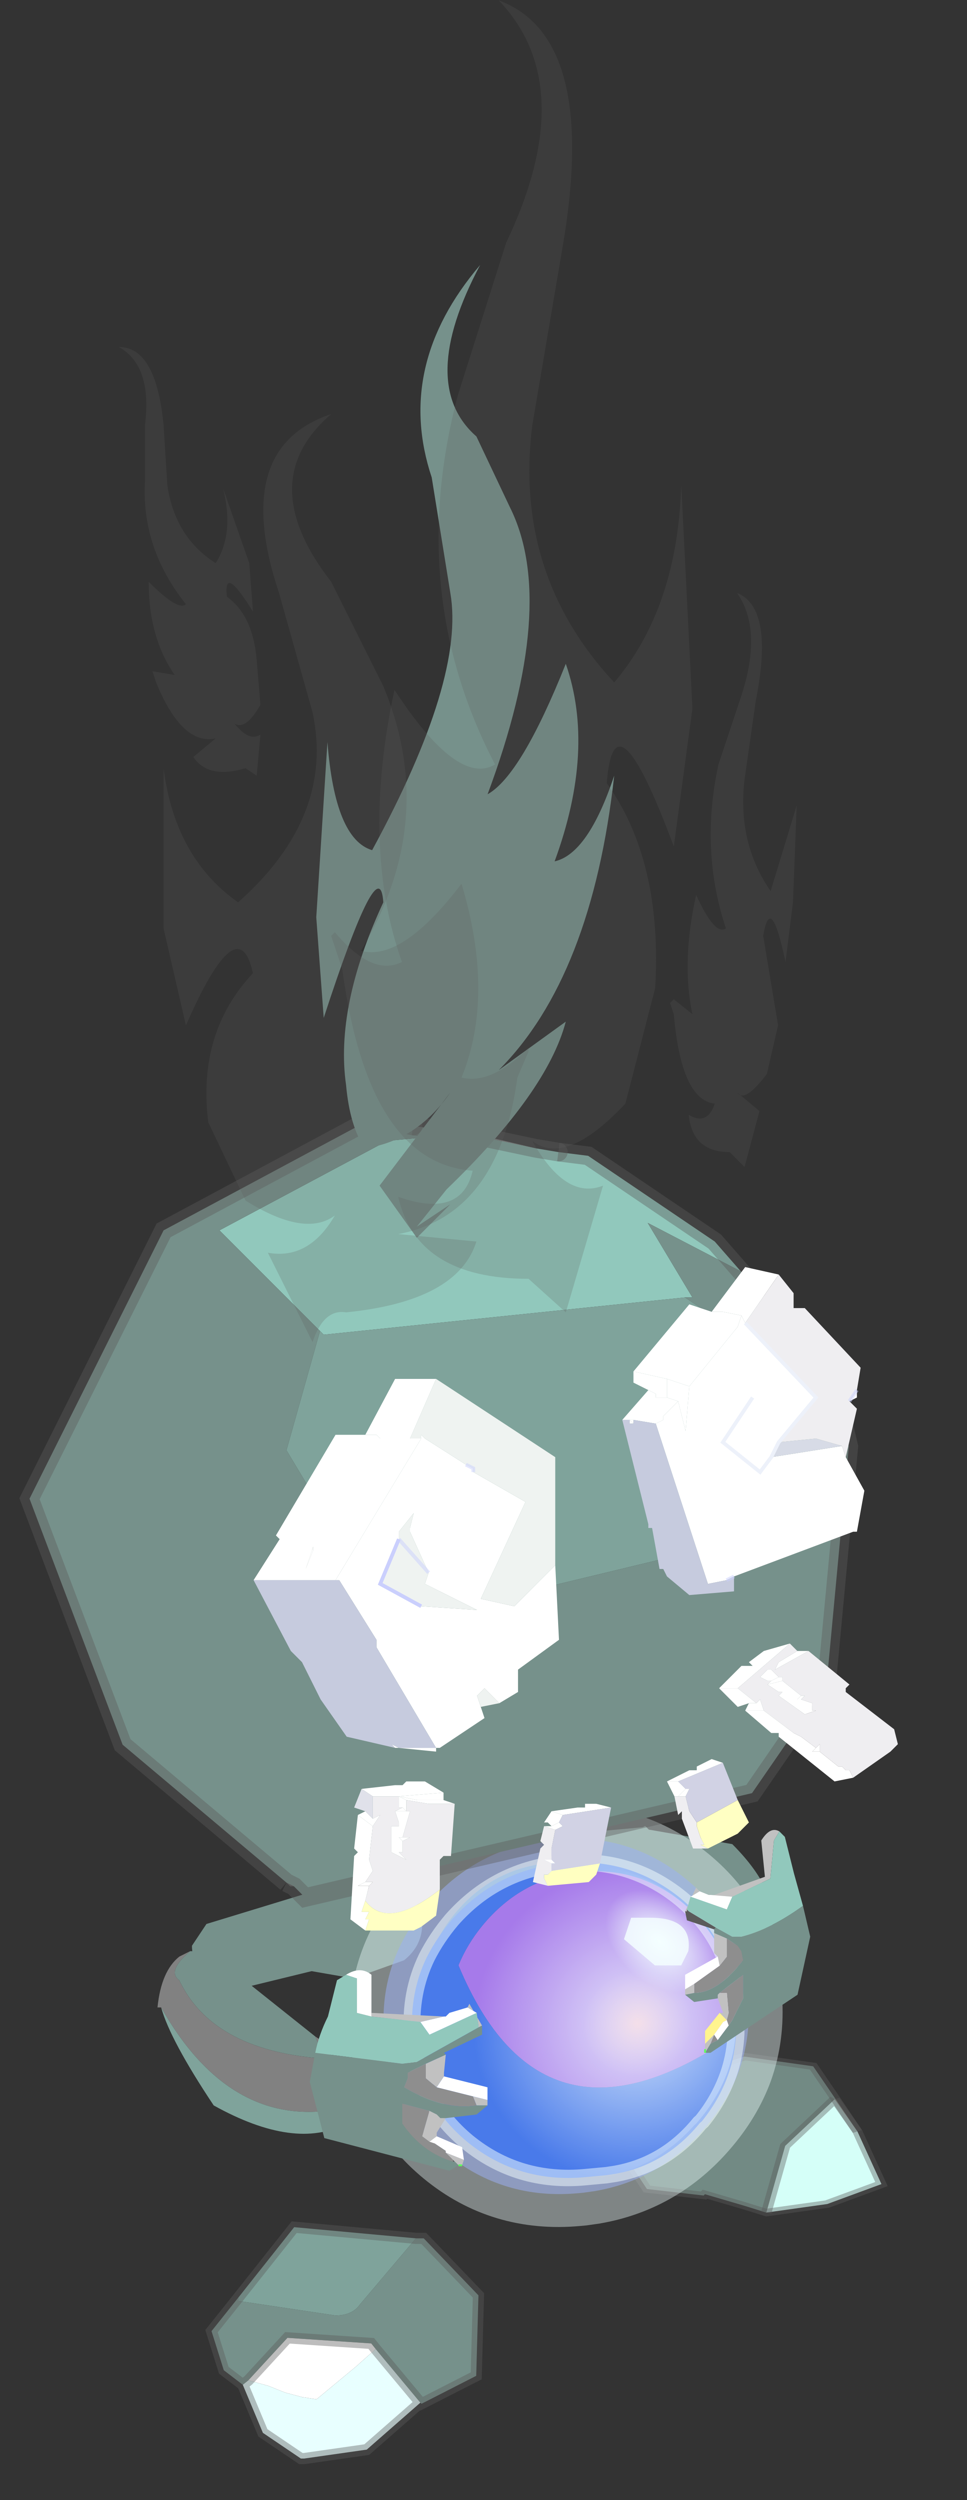 <?xml version="1.0" encoding="UTF-8" standalone="no"?>
<!DOCTYPE svg PUBLIC "-//W3C//DTD SVG 1.1//EN" "http://www.w3.org/Graphics/SVG/1.1/DTD/svg11.dtd">
<svg width="100%" height="100%" viewBox="0 0 12 31" version="1.1" xmlns="http://www.w3.org/2000/svg" xmlns:xlink="http://www.w3.org/1999/xlink" xml:space="preserve" xmlns:serif="http://www.serif.com/" style="fill-rule:evenodd;clip-rule:evenodd;stroke-miterlimit:3;">
    <rect x="0" y="0" width="12" height="31" fill="#333333" stroke="none"/>
    <g transform="matrix(1,0,0,1,-0.423,-0.014)">
        <g transform="matrix(0.45,0,0,0.45,7.35,27.65)">
            <g id="sprite0">
                <g id="shape1" transform="matrix(-0.057,0.403,0.567,0.08,4.95,-0.6)">
                    <path d="M-6.2,5.2L-8.15,3.95L-8.15,3.9L-6.2,5.2" style="fill:#969888;"/>
                    <path d="M-8.15,3.95L-10.15,2.65L-10.15,-0.7L-6.85,-5.5L-3.35,-6.35L-0.35,-4.45L-0.45,-1.7L-0.55,-1.65L-0.15,0.3L0.1,1.4L-4.55,1.85L-8.15,3.9L-8.15,3.95" style="fill:#728a84;"/>
                    <path d="M0.1,1.4L-1.05,4.25L-2.9,6.7L-6.2,5.2L-8.15,3.9L-4.55,1.85L0.1,1.4" style="fill:#d5fff8;"/>
                    <path d="M-8.15,3.9L-4.55,1.85L0.1,1.4M-8.15,3.9L-6.2,5.2" style="fill:none;fill-rule:nonzero;stroke:#5b5b5b;stroke-opacity:0.4;stroke-width:0.5px;"/>
                    <path d="M-8.15,3.95L-10.15,2.65L-10.15,-0.7L-6.85,-5.5L-3.35,-6.35L-0.35,-4.45L-0.45,-1.7L-0.55,-1.65L-0.15,0.3L0.1,1.4L-1.05,4.25L-2.9,6.7L-6.2,5.2L-8.15,3.95" style="fill:none;fill-rule:nonzero;stroke:#5b5b5b;stroke-opacity:0.4;stroke-width:0.5px;"/>
                </g>
                <g id="shape2" transform="matrix(0.616,0,0,0.616,-3,3.25)">
                    <path d="M-3.3,0.1L-3.5,-0.15L-7.25,-0.4L-9,1.5L-9.25,1.7L-10.1,1.05L-10.65,-0.7L-9.45,-2.2L-9.45,-2.05L-5.1,-1.4C-4.6,-1.4 -4.233,-1.567 -4,-1.9L-1.5,-4.85L-1.15,-4.85L1.3,-2.3L1.2,1.3L-1.25,2.55L-1.3,2.5L-3.3,0.1" style="fill:#76918b;"/>
                    <path d="M-1.5,-4.85L-4,-1.9C-4.233,-1.567 -4.6,-1.4 -5.1,-1.4L-9.45,-2.05L-9.45,-2.2L-6.95,-5.35L-1.5,-4.85" style="fill:#7fa39b;"/>
                    <path d="M-9,1.5L-8.1,1.75L-7.35,2.05L-6.6,2.25L-5.95,2.35L-4.2,0.9L-3.3,0.1L-1.3,2.5L-3.7,4.6L-6.5,5L-6.65,5L-8.35,3.85L-9.25,1.7L-9,1.5" style="fill:#e8ffff;"/>
                    <path d="M-9,1.5L-7.25,-0.4L-3.5,-0.15L-3.3,0.1L-4.2,0.9L-5.95,2.35L-6.6,2.25L-7.35,2.05L-8.1,1.75L-9,1.5" style="fill:#fff;"/>
                    <path d="M-3.3,0.1L-3.5,-0.15L-7.25,-0.4L-9,1.5L-9.25,1.7L-10.1,1.05L-10.65,-0.7L-9.45,-2.2L-6.95,-5.35L-1.5,-4.85L-1.15,-4.85L1.3,-2.3L1.2,1.3L-1.25,2.55L-1.3,2.5L-3.7,4.6L-6.5,5L-6.65,5L-8.35,3.85L-9.25,1.7M-3.3,0.1L-1.3,2.5" style="fill:none;fill-rule:nonzero;stroke:#5b5b5b;stroke-opacity:0.4;stroke-width:0.5px;"/>
                </g>
                <g id="sprite2" transform="matrix(1,0,0,1,-4.1,-8.5)">
                    <g id="shape3">
                        <path d="M0.35,-0.3L0.35,0.1C0.35,0.5 0.183,0.833 -0.15,1.1L-1.55,1.6L-2.7,1.4L-4.75,1.9L-4.9,1.9L-5,1.85L-5.15,1.65L-5.5,1.5C-5.833,1.333 -6,1.067 -6,0.7L-5.6,0.1L-2.65,-0.8L-2.45,-0.9L-1.65,-0.95L-0.15,-0.7L0.25,-0.4L0.35,-0.3" style="fill:#76918b;"/>
                    </g>
                </g>
                <g id="sprite21" serif:id="sprite2" transform="matrix(-0.41,0.237,0.359,0.622,4e-05,-9.8)">
                    <g id="shape31" serif:id="shape3">
                        <path d="M0.35,-0.3L0.35,0.1C0.35,0.5 0.183,0.833 -0.15,1.1L-1.55,1.6L-2.7,1.4L-4.75,1.9L-4.9,1.9L-5,1.85L-5.15,1.65L-5.5,1.5C-5.833,1.333 -6,1.067 -6,0.7L-5.6,0.1L-2.65,-0.8L-2.45,-0.9L-1.65,-0.95L-0.15,-0.7L0.25,-0.4L0.35,-0.3" style="fill:#76918b;"/>
                    </g>
                </g>
                <g id="sprite3" transform="matrix(1,0,0,1,1.4,-11.1)">
                    <g id="shape4">
                        <path d="M4.45,3.05L4.15,3.1L3.95,3.1C3.75,3.267 3.367,3.267 2.8,3.1L2.65,3.05C2.55,2.917 2.5,2.917 2.5,3.05L0.05,1.25L0.05,1C-0.017,0.867 0,0.75 0.1,0.65C0.1,0.483 0.183,0.4 0.35,0.4C0.45,0.3 0.667,0.167 1,0L1.1,0.1L3.4,0.5C4.333,1.433 4.683,2.283 4.45,3.05" style="fill:#76918b;"/>
                    </g>
                </g>
                <g id="sprite4" transform="matrix(1.314,0,0,1.314,-5.15,-11.2)">
                    <g id="sprite5" transform="matrix(-0.236,0.022,0.016,0.229,7.65,0)">
                        <g id="shape5">
                            <path d="M32.4,16.2C32.4,20.667 30.817,24.483 27.65,27.65C24.483,30.817 20.667,32.4 16.2,32.4L15.75,32.4L14.75,32.35C10.983,32.05 7.717,30.55 4.95,27.85L4.75,27.65C3.217,26.117 2.05,24.433 1.25,22.6C0.417,20.633 0,18.5 0,16.2C0,11.733 1.583,7.917 4.75,4.75C7.917,1.583 11.733,0 16.2,0C20.667,0 24.483,1.583 27.65,4.75C30.817,7.917 32.4,11.733 32.4,16.2" style="fill:#637aea;fill-opacity:0.54;"/>
                            <path d="M32.4,16.2C32.4,20.667 30.817,24.483 27.65,27.65C24.483,30.817 20.667,32.4 16.2,32.4L15.75,32.4L14.75,32.35C10.983,32.05 7.717,30.55 4.95,27.85L4.75,27.65C3.217,26.117 2.05,24.433 1.25,22.6C0.417,20.633 0,18.5 0,16.2C0,11.733 1.583,7.917 4.75,4.75C7.917,1.583 11.733,0 16.2,0C20.667,0 24.483,1.583 27.65,4.75C30.817,7.917 32.4,11.733 32.4,16.2Z" style="fill:none;fill-rule:nonzero;stroke:#f1ffff;stroke-opacity:0.4;stroke-width:6px;"/>
                            <path d="M28.95,14.55C28.95,17.417 27.967,19.7 26,21.4C24.033,23.133 21.667,23.75 18.9,23.25C16.133,22.75 13.767,21.3 11.8,18.9C9.833,16.467 8.85,13.817 8.85,10.95C8.85,8.05 9.833,5.767 11.8,4.1C13.767,2.4 16.133,1.8 18.9,2.3C21.667,2.8 24.033,4.233 26,6.6C27.967,9 28.95,11.65 28.95,14.55" style="fill:#0079e9;fill-opacity:0.31;"/>
                            <path d="M1.15,16.6C1.25,13 2.483,9.883 4.85,7.25C7.383,4.55 10.417,3.2 13.95,3.2C17.483,3.2 20.517,4.55 23.05,7.25C24.017,8.283 24.8,9.417 25.4,10.65C21.267,23.45 13.233,26.317 1.3,19.25L1.15,17.05L1.15,16.6" style="fill:#a67aea;"/>
                            <path d="M1.15,16.6C1.15,12.667 2.55,9.283 5.35,6.45C8.183,3.65 11.567,2.25 15.5,2.25C19.467,2.25 22.867,3.65 25.7,6.45C26.667,7.45 27.483,8.517 28.15,9.65C29.317,11.717 29.9,14.033 29.9,16.6C29.9,20.567 28.5,23.967 25.7,26.8C22.867,29.6 19.467,31 15.5,31L13.6,31L12.8,30.95C9.8,30.683 7.217,29.383 5.05,27.05L4.85,26.9C3.65,25.6 2.733,24.15 2.1,22.55C1.7,21.517 1.433,20.417 1.3,19.25C13.233,26.317 21.267,23.45 25.4,10.65C24.8,9.417 24.017,8.283 23.05,7.25C20.517,4.55 17.483,3.2 13.95,3.2C10.417,3.2 7.383,4.55 4.85,7.25C2.483,9.883 1.25,13 1.15,16.6" style="fill:#497aea;"/>
                            <path d="M1.3,19.25C1.433,20.417 1.7,21.517 2.1,22.55C2.733,24.15 3.65,25.6 4.85,26.9L5.05,27.05C7.217,29.383 9.8,30.683 12.8,30.95L13.6,31L15.5,31C19.467,31 22.867,29.6 25.7,26.8C28.5,23.967 29.9,20.567 29.9,16.6C29.9,14.033 29.317,11.717 28.15,9.65C27.483,8.517 26.667,7.45 25.7,6.45C22.867,3.65 19.467,2.25 15.5,2.25C11.567,2.25 8.183,3.65 5.35,6.45C2.55,9.283 1.15,12.667 1.15,16.6L1.15,17.05L1.3,19.25Z" style="fill:none;fill-rule:nonzero;stroke:#f4ffff;stroke-opacity:0.5;stroke-width:1.5px;"/>
                        </g>
                        <g id="shape6">
                            <path d="M29.9,16.85C29.9,20.817 28.5,24.217 25.7,27.05C22.867,29.85 19.467,31.25 15.5,31.25L15.15,31.25L14.25,31.2C10.883,30.933 7.983,29.6 5.55,27.2L5.35,27.05C3.983,25.683 2.95,24.183 2.25,22.55C1.517,20.817 1.15,18.917 1.15,16.85C1.15,12.917 2.55,9.533 5.35,6.7C8.183,3.9 11.567,2.5 15.5,2.5C19.467,2.5 22.867,3.9 25.7,6.7C28.5,9.533 29.9,12.917 29.9,16.85" style="fill:url(#_Radial1);"/>
                        </g>
                    </g>
                    <g id="shape7">
                        <path d="M5.65,3.65L6.9,3.9C7.267,3.867 7.5,3.7 7.6,3.4C7.733,3.067 7.683,2.717 7.45,2.35L6.45,1.4L5.25,1.1C4.883,1.167 4.65,1.35 4.55,1.65C4.417,1.95 4.467,2.3 4.7,2.7L5.65,3.65" style="fill:url(#_Radial2);"/>
                        <path d="M6.65,2.7L6.5,3L5.95,3L5.3,2.45L5.45,2L5.85,2C6.45,2 6.717,2.233 6.65,2.7" style="fill:#f4ffff;fill-opacity:0.82;"/>
                    </g>
                </g>
                <g id="sprite7" transform="matrix(1,0,0,1,-11.05,-7.7)">
                    <g id="shape8">
                        <path d="M5.2,4.4L5,4.4C3,4.767 1.367,3.833 0.1,1.6L0,1.6C0.067,0.933 0.267,0.467 0.6,0.2L0.9,0.05C0.467,0.417 0.367,0.683 0.6,0.85C1.2,2.117 2.483,2.833 4.45,3L4.5,3L4.5,2.75L4.35,2.4L4.5,2.5L4.6,2.65L4.75,2.85L5.2,4.4" style="fill:#818181;"/>
                        <path d="M0.9,0.05L1.4,0.05L4.35,2.4L4.5,2.75L4.5,3L4.45,3C2.483,2.833 1.2,2.117 0.6,0.85C0.367,0.683 0.467,0.417 0.9,0.05" style="fill:#76918b;"/>
                        <path d="M5.2,4.4L5.25,4.45L5.2,4.8C4.267,5.3 3.05,5.133 1.55,4.3C0.75,3.1 0.267,2.2 0.1,1.6C1.367,3.833 3,4.767 5,4.4L5.2,4.4" style="fill:#7fa39b;"/>
                    </g>
                </g>
                <g id="sprite8" transform="matrix(1,0,0,1,-6.85,-3.65)">
                    <g id="shape9">
                        <path d="M3.2,-0.9L3.2,-0.5L3.5,-0.25L4.5,0L4.6,0.25C4,0.35 3.333,0.183 2.6,-0.25L2.7,-0.5L2.7,-0.65L3.2,-0.9M3.3,0.4L3.1,1.1L3.3,1.25L3.45,1.3L3.75,1.5L3.75,1.55L3.95,1.75L3.95,1.8C3.383,1.633 2.917,1.283 2.55,0.75L2.55,0.2L3.3,0.4" style="fill:#8e8e8e;"/>
                        <path d="M3.95,1.8L3.95,1.75L4,1.8L3.95,1.8" style="fill:#5b5b5b;"/>
                        <path d="M4.65,-1.9L4.65,-1.95L4.6,-2.3L4.35,-2.45L4.4,-2.55L4.75,-1.95L4.65,-1.9M3.05,-2.05L1.7,-2.2L1.7,-2.3L3.7,-2.2L3.05,-2.05M3.75,-1.15L3.7,-0.65L3.7,-0.55L3.5,-0.25L3.2,-0.5L3.2,-0.9L3.75,-1.15M4.9,0.1L4.9,0.25L4.6,0.25L4.5,0L4.9,0.1M3.75,0.6L3.5,1L3.5,1.1L3.3,1.25L3.1,1.1L3.3,0.4L3.5,0.5L3.6,0.6L3.75,0.6M4.25,1.75L4.2,1.9L4.1,1.9L3.75,1.55L4.25,1.75" style="fill:#c1c1c1;"/>
                        <path d="M0.15,-1.2L2.55,-0.9L2.95,-0.95L4.65,-1.9L4.75,-1.95L4.75,-1.7L3.7,-1.2L3.75,-1.15L3.2,-0.9L2.7,-0.65L2.7,-0.5L2.6,-0.25C3.333,0.183 4,0.35 4.6,0.25L4.9,0.25L4.6,0.5L3.75,0.6L3.6,0.6L3.5,0.5L3.3,0.4L2.55,0.2L2.55,0.75C2.917,1.283 3.383,1.633 3.95,1.8L4,1.8L4.1,1.9L3.85,2.05L0.4,1.15L0,-0.4L0.15,-1.2" style="fill:#76918b;"/>
                        <path d="M0.15,-1.2C0.217,-1.533 0.333,-1.867 0.5,-2.2L0.75,-3.2L1,-3.35L1.3,-3.25L1.3,-2.3L1.7,-2.2L3.05,-2.05L3.3,-1.7L4.6,-2.3L4.65,-1.95L4.65,-1.9L2.95,-0.95L2.55,-0.9L0.15,-1.2" style="fill:#91c8bc;"/>
                        <path d="M4.6,-2.3L3.3,-1.7L3.05,-2.05L3.7,-2.2L3.75,-2.2L3.85,-2.3L4.35,-2.45L4.6,-2.3M1.7,-2.2L1.3,-2.3L1.3,-3.25L1,-3.35C1.267,-3.517 1.5,-3.517 1.7,-3.35L1.7,-2.2M3.7,-0.55L4.9,-0.25L4.9,0.1L3.5,-0.25L3.7,-0.55M3.5,1.1L4.2,1.4L4.25,1.75L3.75,1.55L3.75,1.5L3.45,1.3L3.3,1.25L3.5,1.1" style="fill:#fff;"/>
                        <path d="M4.2,1.9L4.1,1.9" style="fill:none;fill-rule:nonzero;stroke:#5bff5b;stroke-width:0.05px;"/>
                    </g>
                </g>
                <g id="sprite9" transform="matrix(1,0,0,1,6.45,-8)">
                    <g id="shape10">
                        <path d="M-1.8,0L-1.5,0.2L-1.4,0.35L-1.35,0.6C-1.817,1.2 -2.267,1.5 -2.7,1.5L-2.7,1.25L-2,0.75L-1.8,0.5L-1.8,0M-2,1.5L-1.35,1L-1.35,1.65L-1.65,2.25L-1.75,2.4L-1.8,2.25L-1.75,2.05L-1.8,1.5L-2,1.5M-2.05,2.8L-2.25,2.9L-2.15,2.65L-2.05,2.8" style="fill:#8e8e8e;"/>
                        <path d="M-2.15,-0.25L-2.9,-0.5L-2.95,-0.75L-2.9,-0.75L-2.9,-0.8L-2.85,-0.75L-2.1,-0.3L-2.15,-0.25" style="fill:#5b5b5b;"/>
                        <path d="M-2.4,3.15L-2.4,2.9L-2.15,2.65L-2.25,2.9L-2.4,3.15M-2,2.05L-1.9,2.05L-2.05,1.65L-2.05,1.55L-2,1.5L-1.8,1.5L-1.75,2.05L-1.8,2.25L-2,2.05M-2.95,1.55L-2.95,1.4L-2.7,1.25L-2.7,1.5L-2.95,1.55M-2.05,0.5L-2.15,0.4L-2.15,-0.15L-1.8,0L-1.8,0.5L-2,0.75L-2.05,0.5M-2.95,-0.75L-2.65,-1.4L-2.55,-1.3L-2.8,-1.15L-2.9,-0.8L-2.9,-0.75L-2.95,-0.75M-2.25,-1.2L-2.15,-1.2L-0.75,-1.7L-0.85,-2.7C-0.683,-2.967 -0.517,-3.05 -0.35,-2.95L-0.5,-2.7L-0.6,-1.65L-1.65,-1.15L-2.25,-1.2" style="fill:#c1c1c1;"/>
                        <path d="M-2.4,2.9L-2.4,2.55L-2,2.05L-1.8,2.25L-1.9,2.3L-2.15,2.65L-2.4,2.9" style="fill:#fff48e;"/>
                        <path d="M-2.95,1.4L-2.95,1L-2.05,0.5L-2,0.75L-2.7,1.25L-2.95,1.4M-2.55,-1.3L-2.3,-1.2L-2.25,-1.2L-1.65,-1.15L-1.8,-0.8L-2.8,-1.15L-2.55,-1.3M-1.75,2.4L-2.05,2.8L-2.15,2.65L-1.9,2.3L-1.8,2.25L-1.75,2.4" style="fill:#fff;"/>
                        <path d="M0.3,-0.9L0.5,-0.05L0.15,1.55L-2.25,3.15L-2.4,3.15L-2.25,2.9L-2.05,2.8L-1.75,2.4L-1.65,2.25L-1.35,1.65L-1.35,1L-2,1.5L-2.05,1.55L-2.05,1.65L-2.7,1.75L-2.95,1.55L-2.7,1.5C-2.267,1.5 -1.817,1.2 -1.35,0.6L-1.4,0.35L-1.5,0.2L-1.8,0L-2.15,-0.15L-2.15,-0.25L-2.1,-0.3L-1.65,-0.05L-1.4,-0.05C-0.867,-0.183 -0.3,-0.467 0.3,-0.9" style="fill:#76918b;"/>
                        <path d="M-0.35,-2.95L-0.2,-2.8L0.05,-1.8L0.3,-0.9C-0.3,-0.467 -0.867,-0.183 -1.4,-0.05L-1.65,-0.05L-2.1,-0.3L-2.85,-0.75L-2.9,-0.8L-2.8,-1.15L-1.8,-0.8L-1.65,-1.15L-0.6,-1.65L-0.5,-2.7L-0.35,-2.95" style="fill:#91c8bc;"/>
                        <path d="M-2.4,3.15L-2.4,3.05" style="fill:none;fill-rule:nonzero;stroke:#5bff5b;stroke-width:0.05px;"/>
                    </g>
                </g>
                <g id="shape11" transform="matrix(2.054,0,0,2.054,-5.85,-21.35)">
                    <path d="M2.55,-4.1L1.6,-4.3L1.7,-4.3L2.55,-4.1" style="fill:#9b9b9b;"/>
                    <path d="M0.9,-4.4L1.7,-4.3L1.6,-4.3L0.9,-4.4M-0.7,5.8L-0.75,5.8L-0.8,5.75L-0.7,5.8" style="fill:#5b5b5b;"/>
                    <path d="M2.55,-4.1L2.85,-4.05L3.25,-4L4.95,-2.85L5.3,-2.45L4.05,-3.1L4.65,-2.1L4.55,-2.1L-0.3,-1.6L-1.7,-3L0.55,-4.2L1.6,-4.3L2.55,-4.1" style="fill:#91c8bc;"/>
                    <path d="M1.6,-4.3L0.55,-4.2L-1.7,-3L-0.35,-1.65L-0.8,-0.05L0.25,1.7L2,1.95L4.7,1.3L5.75,-0.7L5.75,-1.3L4.55,-2.1L4.65,-2.1L4.05,-3.1L5.3,-2.45L6.5,-1.15L6.75,-0.1L6.45,3.1L5.45,4.55L-0.55,5.95L-0.7,5.8L-0.8,5.75L-3,3.9L-4.25,0.6L-2.45,-3L0.35,-4.5L0.65,-4.45L0.9,-4.4L1.6,-4.3" style="fill:#76918b;"/>
                    <path d="M-0.35,-1.65L-0.3,-1.6L4.55,-2.1L5.75,-1.3L5.75,-0.7L4.7,1.3L2,1.95L0.25,1.7L-0.8,-0.05L-0.35,-1.65" style="fill:#7fa39b;"/>
                    <path d="M5.3,-2.45L4.95,-2.85L3.25,-4L2.85,-4.05M0.9,-4.4L1.6,-4.3M-0.8,5.75L-3,3.9L-4.25,0.6L-2.45,-3L0.35,-4.5L0.65,-4.45M5.3,-2.45L6.5,-1.15L6.75,-0.1L6.45,3.1L5.45,4.55L-0.55,5.95L-0.7,5.8L-0.8,5.75" style="fill:none;fill-rule:nonzero;stroke:#5b5b5b;stroke-opacity:0.4;stroke-width:0.25px;"/>
                    <path d="M2.85,-4.05L2.55,-4.1L1.6,-4.3M0.65,-4.45L0.9,-4.4" style="fill:none;fill-rule:nonzero;stroke:#5b5b5b;stroke-opacity:0.4;stroke-width:0.25px;stroke-linecap:round;"/>
                    <path d="M1.15,-13.1C0.817,-14.1 1.033,-15.05 1.8,-15.95C1.233,-14.883 1.217,-14.117 1.75,-13.65L2.2,-12.7C2.633,-11.833 2.533,-10.55 1.9,-8.85C2.2,-9.017 2.55,-9.6 2.95,-10.6C3.217,-9.833 3.167,-8.95 2.8,-7.95C3.1,-8.017 3.367,-8.4 3.6,-9.1C3.4,-7.3 2.883,-5.983 2.05,-5.15L2.95,-5.8C2.783,-5.167 2.25,-4.417 1.35,-3.55L0.95,-3.05L1.4,-3.35L0.95,-2.9L0.45,-3.6L1.4,-4.85C1.1,-4.417 0.717,-4.167 0.25,-4.1C0.117,-4.3 0.033,-4.583 0,-4.95C-0.1,-5.65 0.067,-6.467 0.5,-7.4C0.467,-7.9 0.2,-7.383 -0.3,-5.85L-0.4,-7.2L-0.25,-9.55C-0.183,-8.683 0.017,-8.2 0.35,-8.1C1.183,-9.633 1.533,-10.783 1.4,-11.55L1.15,-13.1" style="fill:#76918b;"/>
                    <path d="M2.9,-16.15L2.5,-13.8C2.333,-12.467 2.7,-11.317 3.6,-10.35C4.167,-11.017 4.467,-11.9 4.5,-13L4.65,-10L4.4,-8.15C3.867,-9.583 3.567,-9.867 3.5,-9C4,-8.3 4.217,-7.383 4.15,-6.25L3.75,-4.7C3.217,-4.133 2.8,-3.967 2.5,-4.2C2.8,-3.667 3.117,-3.467 3.45,-3.6L2.95,-1.9L2.45,-2.35C1.45,-2.35 0.867,-2.717 0.7,-3.45C1.267,-3.25 1.6,-3.367 1.7,-3.8C0.767,-3.867 0.183,-4.767 -0.05,-6.5L-0.2,-6.95L-0.15,-7C0.183,-6.6 0.483,-6.467 0.75,-6.6C0.383,-7.633 0.35,-8.85 0.65,-10.25C1.217,-9.383 1.667,-9.05 2,-9.25C1.2,-10.783 1.033,-12.433 1.5,-14.2L2.15,-16.25C2.817,-17.65 2.783,-18.733 2.05,-19.5C2.95,-19.167 3.233,-18.05 2.9,-16.15" style="fill:#5b5b5b;fill-opacity:0.23;"/>
                    <path d="M0.2,-6.75C0.567,-6.65 1.017,-6.95 1.55,-7.65C1.85,-6.65 1.85,-5.783 1.55,-5.05C1.817,-4.983 2.117,-5.117 2.45,-5.45L2.45,-5.4L2.3,-5.05C2.133,-3.817 1.6,-3.117 0.7,-2.95L1.75,-2.85C1.583,-2.317 1,-2 0,-1.9C-0.2,-1.933 -0.35,-1.8 -0.45,-1.5L-1.05,-2.7C-0.683,-2.633 -0.383,-2.8 -0.15,-3.2C-0.417,-3 -0.817,-3.067 -1.35,-3.4L-1.85,-4.45C-1.95,-5.25 -1.75,-5.917 -1.25,-6.45C-1.383,-7.05 -1.683,-6.817 -2.15,-5.75L-2.45,-7.05L-2.45,-9.2C-2.35,-8.4 -2.017,-7.8 -1.45,-7.4C-0.583,-8.167 -0.25,-9.017 -0.45,-9.95L-0.9,-11.55C-1.333,-12.85 -1.1,-13.65 -0.2,-13.95C-0.9,-13.35 -0.9,-12.6 -0.2,-11.7L0.5,-10.3C1,-9.1 0.9,-7.917 0.2,-6.75" style="fill:#5b5b5b;fill-opacity:0.23;"/>
                    <path d="M5.5,-10.1L5.35,-9.05C5.283,-8.483 5.4,-7.983 5.7,-7.55L6.05,-8.7L6,-7.4L5.9,-6.6C5.767,-7.233 5.667,-7.35 5.6,-6.95L5.8,-5.75L5.65,-5.1C5.45,-4.833 5.317,-4.75 5.25,-4.85L5.55,-4.6L5.35,-3.85L5.15,-4.05C4.817,-4.05 4.633,-4.217 4.6,-4.55C4.767,-4.45 4.883,-4.5 4.95,-4.7C4.65,-4.733 4.467,-5.133 4.4,-5.9L4.35,-6.05L4.4,-6.1L4.65,-5.9C4.55,-6.367 4.567,-6.9 4.7,-7.5C4.867,-7.133 5,-6.983 5.1,-7.05C4.867,-7.75 4.833,-8.483 5,-9.25L5.3,-10.15C5.5,-10.75 5.483,-11.217 5.25,-11.55C5.583,-11.417 5.667,-10.933 5.5,-10.1" style="fill:#5b5b5b;fill-opacity:0.23;"/>
                    <path d="M-2.45,-13.8L-2.4,-13C-2.333,-12.533 -2.117,-12.183 -1.75,-11.95C-1.583,-12.217 -1.55,-12.55 -1.65,-12.95L-1.3,-11.95L-1.25,-11.3C-1.517,-11.733 -1.633,-11.8 -1.6,-11.5C-1.367,-11.333 -1.233,-11.05 -1.2,-10.65L-1.15,-10.05C-1.283,-9.817 -1.4,-9.733 -1.5,-9.8C-1.367,-9.633 -1.25,-9.583 -1.15,-9.65L-1.2,-9.1L-1.35,-9.2C-1.683,-9.1 -1.917,-9.15 -2.05,-9.35L-1.75,-9.6C-2.05,-9.533 -2.317,-9.783 -2.55,-10.35L-2.6,-10.5L-2.3,-10.45C-2.533,-10.783 -2.65,-11.2 -2.65,-11.7C-2.383,-11.433 -2.217,-11.333 -2.15,-11.4C-2.55,-11.9 -2.733,-12.45 -2.7,-13.05L-2.7,-13.8C-2.633,-14.333 -2.75,-14.683 -3.05,-14.85C-2.717,-14.85 -2.517,-14.5 -2.45,-13.8" style="fill:#5b5b5b;fill-opacity:0.23;"/>
                </g>
                <g id="sprite10" transform="matrix(2.054,0,0,2.054,-8.4,-26.5)">
                    <g id="shape12">
                        <path d="M7.45,5.15L7,5.4L7.05,5.3L7.3,5.15L7.45,5.15M7.2,5.05L6.5,5.65L6.25,5.65L6.55,5.35L6.7,5.35L6.65,5.3L6.85,5.15L7.2,5.05M6.75,5.85L6.8,5.8L6.85,5.95L6.6,5.95L6.65,5.85L6.75,5.85M7.55,6.45L7.6,6.4L7.6,6.5L7.5,6.5L7.55,6.45M7.05,5.5L7.1,5.5L7.1,5.55L6.9,5.6L6.95,5.55L7.05,5.5M7.35,5.75L7.4,5.75L7.35,5.8L7.3,5.8L7.35,5.75M4.05,7.55L3.9,7.5L4,7.5L4.1,7.45L4.15,7.5L4.05,7.55M4,8L3.9,7.95L4,7.95L4.05,8L4,8M4,7.3L4.35,7.25L4.45,7.25L4.45,7.2L4.6,7.2L4.8,7.25L4.15,7.35L4,7.3M2.55,7.15L2.7,7.2L2.35,7.2L2.05,7.15L1.95,7.1L2.2,7.15L2.55,7.15M1.4,7.35L1.5,7.3L1.6,7.4L1.7,7.35L1.6,7.5L1.4,7.35M1.45,7L1.9,6.95L2,6.95L2.05,6.9L2.3,6.9L2.55,7.05L1.95,7.1L1.6,7.1L1.45,7M1.5,8.25L1.6,8.25L1.55,8.3L1.4,8.3L1.5,8.25M2.05,7.3L1.9,7.3L2,7.25L2.05,7.3M2,7.7L1.95,7.65L2.1,7.65L2,7.7M5.55,6.9L5.85,6.75L5.95,6.75L5.95,6.7L6.15,6.6L6.3,6.65L5.7,6.9L5.55,6.9M5.7,7.1L5.8,7L5.85,7L5.8,7.1L5.7,7.1" style="fill:#fff;"/>
                        <path d="M6.95,5.55L6.9,5.55L6.8,5.5L6.9,5.4L6.95,5.4L7.05,5.5L6.95,5.55M7.1,5.55L7.35,5.75L7.3,5.8L7.35,5.8L7.5,5.85L7.5,5.95L7.55,5.95L7.4,6L7.05,5.75L7.1,5.7L7.05,5.7L6.9,5.6L7.1,5.55M4.1,7.45L4,7.5L3.95,7.45L3.9,7.45L4,7.3L4.15,7.35L4.1,7.45M1.95,7.1L2.05,7.15L2.05,7.3L2.1,7.3L2,7.65L1.95,7.65L2,7.7L2,7.85L1.95,7.85L2.05,7.95L1.85,7.85L1.85,7.5L1.95,7.5L1.95,7.45L1.9,7.3L2.05,7.3L2,7.25L1.95,7.25L1.95,7.1M5.65,7.1L5.55,6.9L5.7,6.9L5.8,7L5.7,7.1L5.65,7.1" style="fill:#fff;"/>
                        <path d="M2.55,7.05L2.55,7.15L2.2,7.15L1.95,7.1L2.55,7.05M1.5,8.9L1.3,8.75L1.35,7.9L1.4,7.85L1.35,7.8L1.4,7.35L1.6,7.5L1.55,7.95L1.6,8.1L1.5,8.25L1.4,8.3L1.55,8.3L1.5,8.5L1.45,8.65L1.55,8.65L1.5,8.75L1.55,8.75L1.5,8.9" style="fill:#fff;"/>
                        <path d="M7.3,5.15L7.05,5.3L7,5.4L7.45,5.15L8,5.6L7.95,5.65L7.95,5.7L8.6,6.2L8.65,6.4L8.55,6.5L8.05,6.85L8,6.75L7.95,6.75L7.9,6.7L7.85,6.7L7.6,6.5L7.6,6.4L7.55,6.45L7.35,6.3L7.25,6.25L6.85,5.95L6.8,5.8L6.75,5.85L6.5,5.65L7.2,5.05L7.3,5.15M7.05,5.5L6.95,5.4L6.9,5.4L6.8,5.5L6.9,5.55L6.95,5.55L6.9,5.6L7.05,5.7L7.1,5.7L7.05,5.75L7.4,6L7.55,5.95L7.5,5.95L7.5,5.85L7.35,5.8L7.4,5.75L7.35,5.75L7.1,5.55L7.1,5.5L7.05,5.5M3.9,7.5L4.05,7.55L4,7.8L4,7.95L3.9,7.95L4,8L4,8.1L3.95,8.15L3.9,8.15L3.9,8.2L3.95,8.3L3.75,8.25L3.85,7.8L3.9,7.75L3.85,7.7L3.9,7.5M2.7,7.2L2.65,7.9L2.55,7.9L2.5,7.95L2.5,8.35C2.033,8.717 1.7,8.767 1.5,8.5L1.55,8.3L1.6,8.25L1.5,8.25L1.6,8.1L1.55,7.95L1.6,7.5L1.7,7.35L1.6,7.4L1.6,7.1L1.95,7.1L1.95,7.25L2,7.25L1.9,7.3L1.95,7.45L1.95,7.5L1.85,7.5L1.85,7.85L2.05,7.95L1.95,7.85L2,7.85L2,7.7L2.1,7.65L2,7.65L2.1,7.3L2.05,7.3L2.05,7.15L2.35,7.2L2.7,7.2M5.95,7.45L5.95,7.5L6,7.65L6.05,7.75L6,7.75L6.1,7.8L5.9,7.8L5.75,7.4L5.75,7.3L5.7,7.35L5.65,7.1L5.8,7.1L5.85,7.3L5.95,7.45" style="fill:#efeef1;"/>
                        <path d="M1.5,7.3L1.35,7.25L1.45,7L1.6,7.1L1.6,7.4L1.5,7.3" style="fill:#e0e1ea;"/>
                        <path d="M6.5,5.65L6.75,5.85L6.65,5.85L6.5,5.9L6.25,5.65L6.5,5.65M6.85,5.95L7.25,6.25L7.35,6.3L7.55,6.45L7.5,6.5L7.4,6.5L7.6,6.5L7.85,6.7L7.9,6.7L7.95,6.75L8,6.75L8.05,6.85L7.8,6.9L7.05,6.3L7.05,6.25L6.95,6.25L6.6,5.95L6.85,5.95" style="fill:#fff;"/>
                        <path d="M4.05,7.55L4.15,7.5L4.1,7.45L4.15,7.35L4.8,7.25L4.65,8L4,8.1L4,8L4.05,8L4,7.95L4,7.8L4.05,7.55M6.5,7.15L5.95,7.45L5.85,7.3L5.8,7.1L5.85,7L5.8,7L5.7,6.9L6.3,6.65L6.5,7.15" style="fill:#d1d2e4;"/>
                        <path d="M3.95,8.3L3.9,8.2L3.9,8.15L3.95,8.15L4,8.1L4.65,8L4.6,8.15L4.5,8.25L3.95,8.3" style="fill:#ffffc1;"/>
                        <path d="M2.5,8.35L2.45,8.7L2.25,8.85L2.15,8.9L1.5,8.9L1.55,8.75L1.5,8.75L1.55,8.65L1.45,8.65L1.5,8.5C1.7,8.767 2.033,8.717 2.5,8.35M6.5,7.15L6.65,7.45L6.5,7.6L6.1,7.8L6,7.75L6.05,7.75L6,7.65L5.95,7.5L5.95,7.45L6.5,7.15" style="fill:#ffffc3;"/>
                        <path d="M2.85,2.65L2.95,2.7L2.95,2.75L3.65,3.15L3.05,4.45L3.5,4.55L4.05,4L4.1,5L3.55,5.4L3.55,5.7L3.3,5.85L3.1,5.65L3,5.75L3.1,6.05L2.5,6.45L2.45,6.45L1.65,5.1L1.65,5L1.15,4.2L1.1,4.2L2.25,2.3L2.25,2.25L2.3,2.3L2.85,2.65M1.65,3.8L1.95,3.55L1.65,3.8M2.35,4.1L2.1,3.55L2.1,3.5L2.15,3.3L1.95,3.55L1.95,3.65L1.7,4.25L2.25,4.55L3,4.6L2.3,4.25L2.35,4.1M1.95,3.55L1.95,3.5L1.95,3.55L1.95,3.5L1.95,3.55M0.8,3.8L0.7,4.05L0.8,3.75L0.8,3.8M1.9,6.45L1.85,6.4L1.95,6.45L1.9,6.45M1.95,6.45L2.45,6.45L2.45,6.5L1.95,6.45" style="fill:#fff;"/>
                        <path d="M2.25,2.3L1.1,4.2L0,4.2L0.35,3.65L0.3,3.6L1.1,2.25L1.65,2.25L1.7,2.3L2.25,2.3M0.7,4.05L0.8,3.8L0.8,3.75L0.7,4.05" style="fill:#fff;"/>
                        <path d="M2.95,2.75L2.95,2.7L2.85,2.65L2.3,2.3L2.25,2.25L2.25,2.3L2.1,2.3L2.45,1.5L4.05,2.55L4.05,4L3.5,4.55L3.05,4.45L3.65,3.15L2.95,2.75M3.05,5.9L3,5.75L3.1,5.65L3.3,5.85L3.05,5.9M1.95,3.65L1.95,3.55L2.15,3.3L2.1,3.5L2.1,3.55L2.35,4.1L1.95,3.65L2.35,4.1L2.3,4.25L3,4.6L2.25,4.55L1.7,4.25L1.95,3.65" style="fill:#eff3f1;"/>
                        <path d="M1.5,2.25L1.9,1.5L2.45,1.5L2.1,2.3L1.7,2.3L1.65,2.25L1.5,2.25" style="fill:#fff;"/>
                        <path d="M1.1,4.2L1.15,4.2L1.65,5L1.65,5.1L2.45,6.45L1.95,6.45L1.85,6.4L1.9,6.45L1.25,6.3L0.9,5.8L0.65,5.3L0.5,5.15L0,4.2L1.1,4.2" style="fill:#c6cbde;"/>
                        <path d="M2.25,4.55L1.7,4.25L1.95,3.65" style="fill:none;fill-rule:nonzero;stroke:#cacffd;stroke-width:0.05px;"/>
                        <path d="M2.95,2.75L2.95,2.7L2.85,2.65M1.95,3.65L2.35,4.1" style="fill:none;fill-rule:nonzero;stroke:#cbd0fe;stroke-opacity:0.5;stroke-width:0.05px;"/>
                        <path d="M0.7,4.05L0.8,3.8" style="fill:none;fill-rule:nonzero;stroke:#fff;stroke-opacity:0.33;stroke-width:0.05px;"/>
                        <path d="M8,1.8L8.1,1.65L8.1,1.75L8,1.8M6.6,0.75L7.55,1.75L7.05,2.35L6.95,2.55L6.8,2.75L6.3,2.35L6.7,1.75L6.3,2.35L6.8,2.75L6.95,2.55L7.9,2.4L7.95,2.55L8.2,3L8.1,3.55L8.05,3.55L6.45,4.15L6.35,4.2L6.1,4.25L5.4,2.1L5.5,2.05L5.5,2L5.7,1.8L5.8,2.2L5.85,1.6L6.5,0.8L6.55,0.65L6.6,0.75" style="fill:#fff;"/>
                        <path d="M4.95,2.05L5.3,1.65L5.4,1.7L5.4,1.75L5.55,1.75L5.7,1.8L5.5,2L5.5,2.05L5.4,2.1L5.1,2.05L5.05,2.05L5.1,2.1L5.05,2.1L5.05,2.05L4.95,2.05M5.1,1.4L5.85,0.5L6.15,0.6L6.3,0.6L6.55,0.65L6.5,0.8L5.85,1.6L5.55,1.5L5.1,1.4" style="fill:#fff;"/>
                        <path d="M5.3,1.65L5.1,1.55L5.1,1.4L5.55,1.5L5.55,1.75L5.4,1.75L5.4,1.7L5.3,1.65" style="fill:#fff;"/>
                        <path d="M5.85,1.6L5.8,2.2L5.7,1.8L5.55,1.75L5.55,1.5L5.85,1.6" style="fill:#fff;"/>
                        <path d="M7.05,2.35L7.55,2.3L7.9,2.4L6.95,2.55L7.05,2.35" style="fill:#d7dbe6;"/>
                        <path d="M7.05,0.1L6.6,0.75L6.55,0.65L6.3,0.6L6.15,0.6L6.6,0L7.05,0.1" style="fill:#fff;"/>
                        <path d="M8.1,1.65L8,1.8L8.1,1.9L7.95,2.55L7.9,2.4L7.55,2.3L7.05,2.35L7.55,1.75L6.6,0.75L7.05,0.1L7.25,0.35L7.25,0.55L7.4,0.55L8.15,1.35L8.1,1.65" style="fill:#efeef1;"/>
                        <path d="M5.1,2.05L5.1,2.1L5.05,2.05L5.1,2.05" style="fill:#fff;"/>
                        <path d="M6.45,4.15L6.45,4.35L5.85,4.4L5.55,4.15L5.5,4.05L5.45,4.05L5.35,3.5L5.3,3.5L5.3,3.45L4.95,2.05L5.05,2.05L5.05,2.1L5.1,2.1L5.1,2.05L5.4,2.1L6.1,4.25L6.35,4.2L6.45,4.15" style="fill:#c6cbde;"/>
                        <path d="M8,1.8L8.1,1.65M6.35,4.2L6.45,4.15" style="fill:none;fill-rule:nonzero;stroke:#cbd0fe;stroke-opacity:0.5;stroke-width:0.05px;"/>
                        <path d="M6.6,0.75L7.55,1.75L7.05,2.35L6.95,2.55L6.8,2.75L6.3,2.35L6.7,1.75" style="fill:none;fill-rule:nonzero;stroke:#edf1fa;stroke-width:0.05px;"/>
                    </g>
                </g>
            </g>
        </g>
    </g>
    <defs>
        <radialGradient id="_Radial1" cx="0" cy="0" r="1" gradientUnits="userSpaceOnUse" gradientTransform="matrix(14.5,0,0,14.5,9.95,17.45)"><stop offset="0" style="stop-color:#f4dfe9;stop-opacity:1"/><stop offset="0.33" style="stop-color:#f4ffff;stop-opacity:0.53"/><stop offset="1" style="stop-color:#f4ffff;stop-opacity:0"/></radialGradient>
        <radialGradient id="_Radial2" cx="0" cy="0" r="1" gradientUnits="userSpaceOnUse" gradientTransform="matrix(-0.983,0.164,0.573,1.065,6.05,2.5)"><stop offset="0" style="stop-color:#f4ffff;stop-opacity:1"/><stop offset="1" style="stop-color:#f4ffff;stop-opacity:0"/></radialGradient>
    </defs>
</svg>
